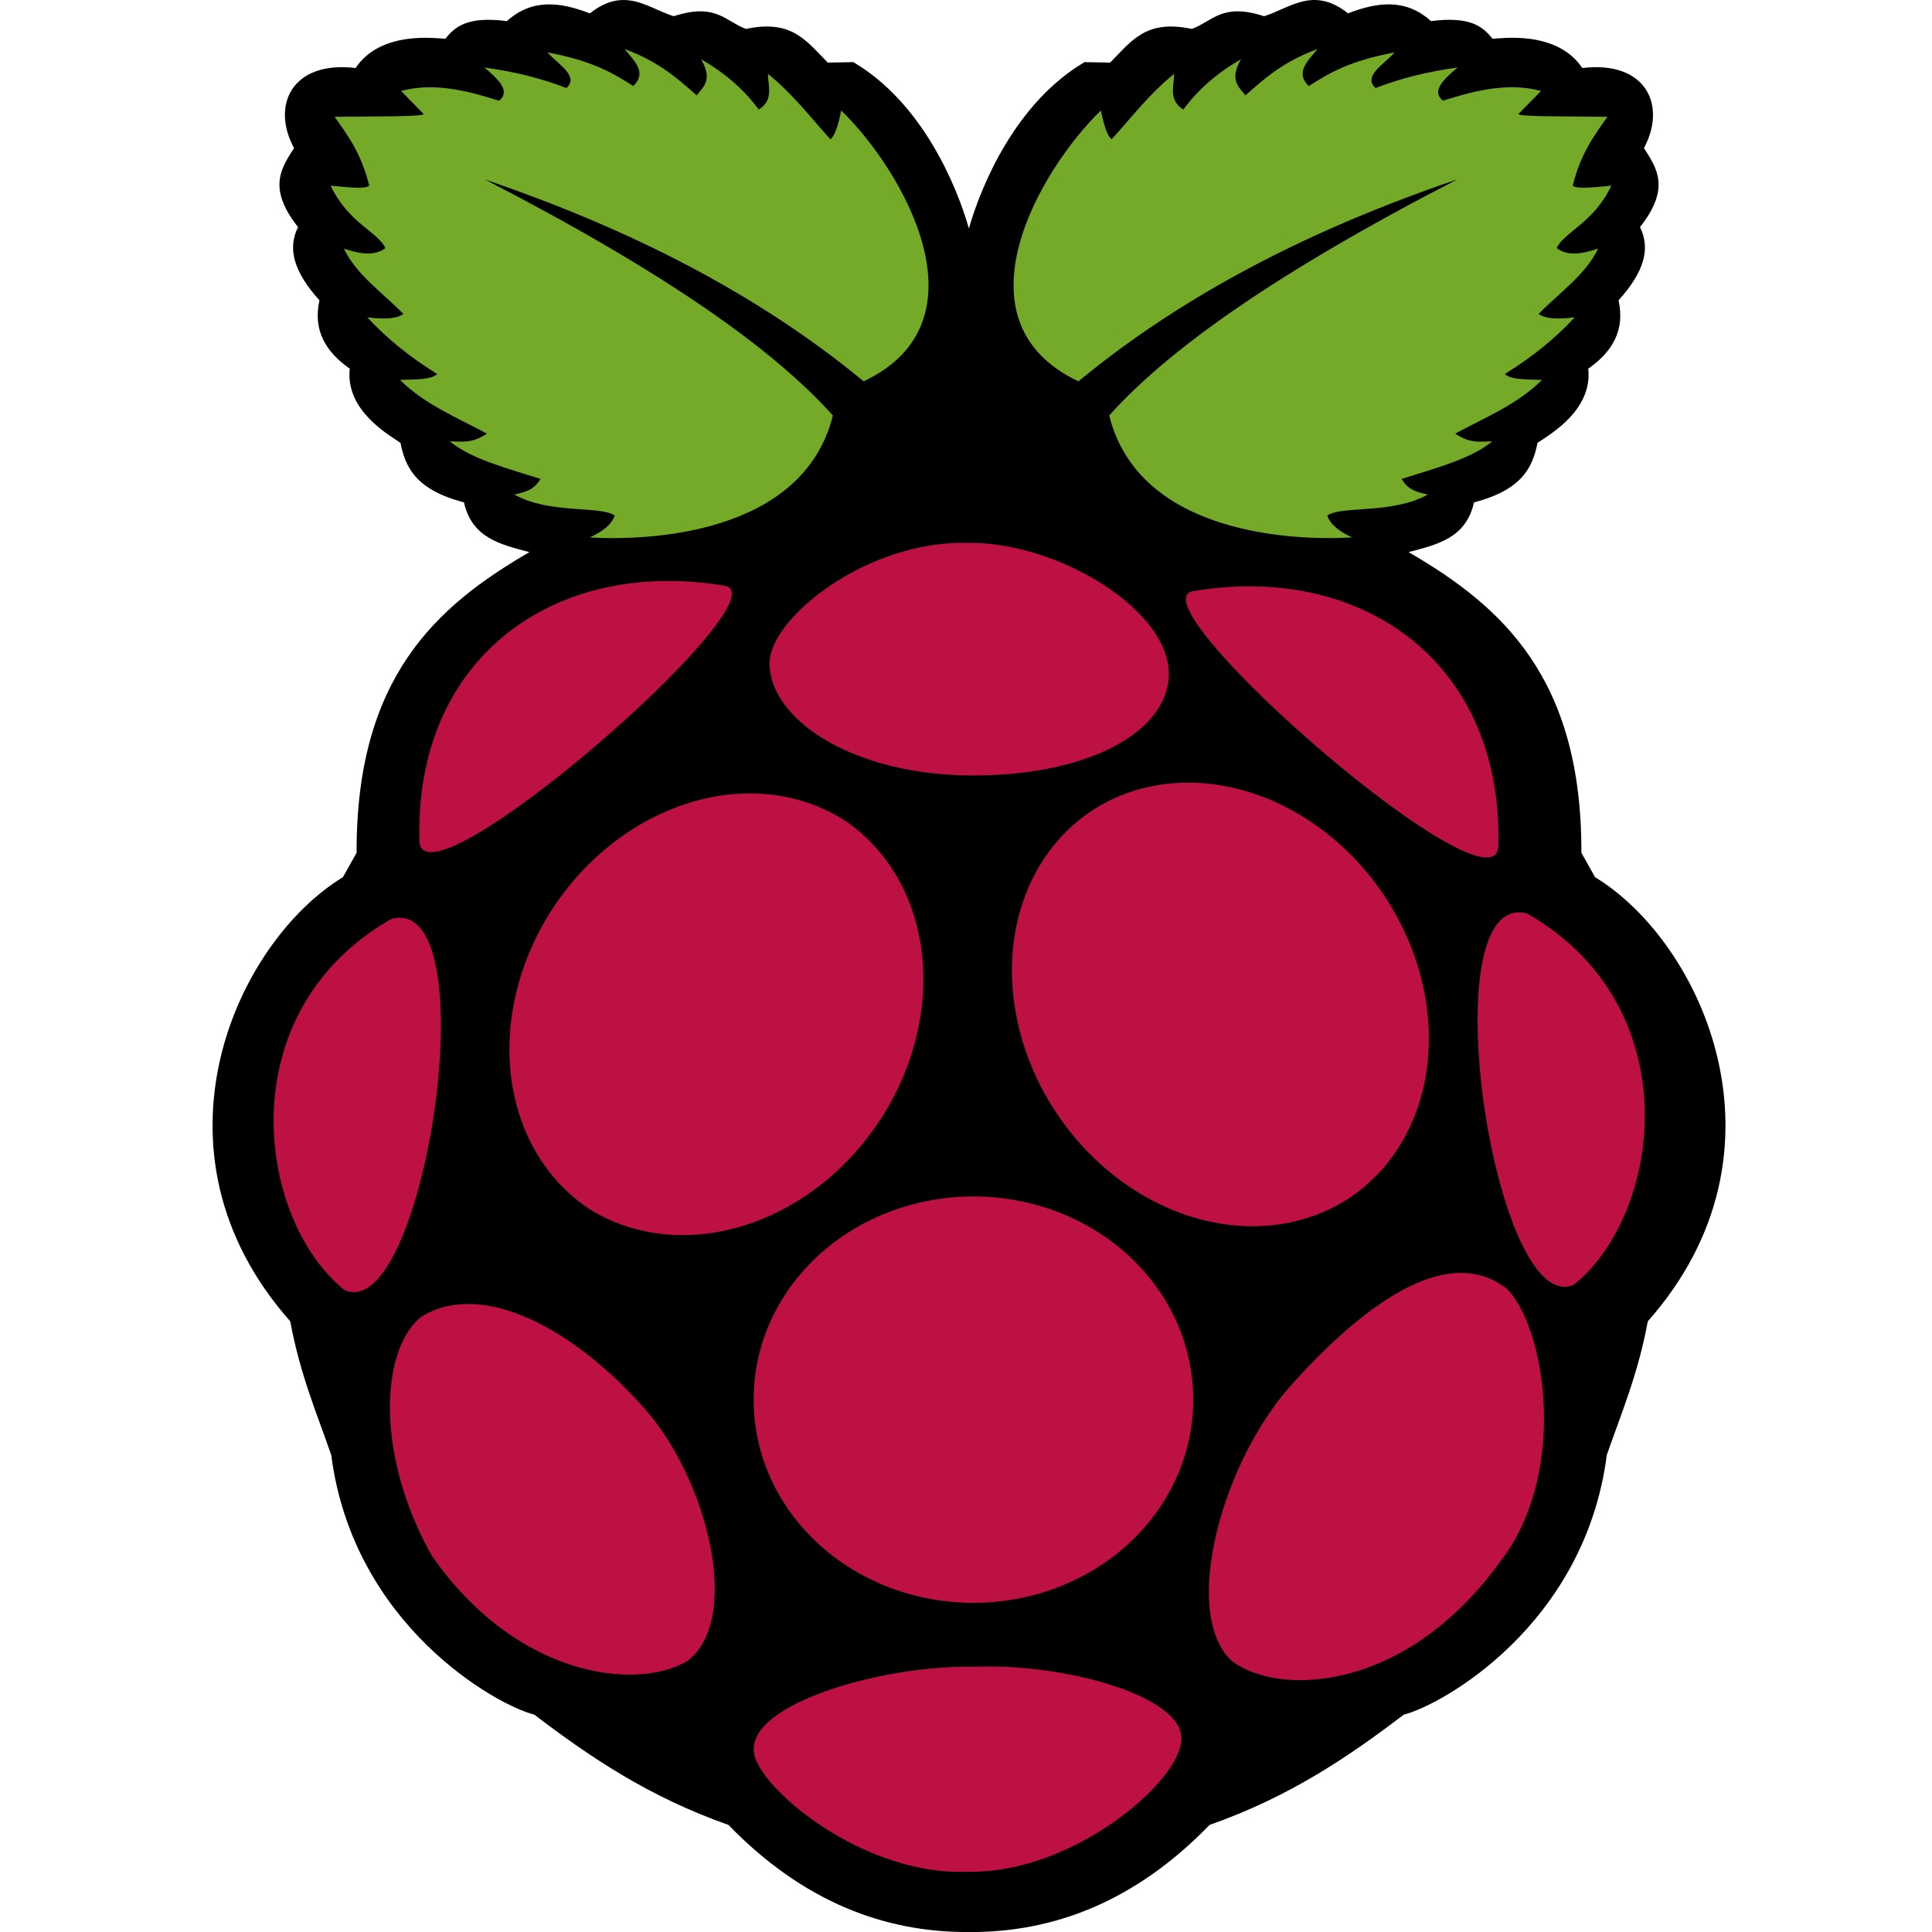 <svg xmlns="http://www.w3.org/2000/svg" width="40" height="40"><path fill="#000" d="M 12.879,6.0057938e-4 C 12.677,0.007 12.459,0.082 12.212,0.277 11.606,0.043 11.02,-0.038 10.495,0.437 9.684,0.332 9.421,0.549 9.222,0.802 9.044,0.799 7.89,0.619 7.362,1.408 6.033,1.251 5.612,2.19 6.088,3.066 5.817,3.486 5.536,3.901 6.171,4.702 5.946,5.148 6.085,5.632 6.614,6.218 6.475,6.845 6.749,7.288 7.241,7.633 c -0.092,0.858 0.787,1.357 1.05,1.535 0.101,0.5 0.311,0.972 1.315,1.233 0.166,0.745 0.769,0.874 1.354,1.03 -1.932,1.123 -3.588,2.6 -3.577,6.225 L 7.1,18.161 c -2.215,1.347 -4.207,5.676 -1.091,9.195 0.204,1.101 0.545,1.893 0.849,2.768 0.455,3.528 3.421,5.18 4.204,5.376 1.147,0.873 2.368,1.702 4.02,2.283 1.558,1.607 3.246,2.219 4.943,2.218 0.025,-1.6e-5 0.05,2.79e-4 0.075,0 1.697,0.001 3.385,-0.611 4.943,-2.218 1.653,-0.581 2.874,-1.409 4.02,-2.283 0.782,-0.195 3.749,-1.847 4.204,-5.376 0.304,-0.876 0.645,-1.667 0.849,-2.768 3.116,-3.519 1.123,-7.848 -1.092,-9.195 l -0.283,-0.505 c 0.011,-3.624 -1.645,-5.102 -3.577,-6.225 0.584,-0.156 1.188,-0.285 1.354,-1.03 1.004,-0.261 1.214,-0.733 1.315,-1.233 0.263,-0.178 1.142,-0.677 1.05,-1.535 0.492,-0.345 0.767,-0.787 0.627,-1.415 0.529,-0.586 0.668,-1.07 0.444,-1.516 0.635,-0.801 0.353,-1.216 0.082,-1.636 C 34.509,2.19 34.09,1.251 32.76,1.408 32.231,0.619 31.078,0.798 30.9,0.802 30.701,0.549 30.437,0.332 29.627,0.437 29.102,-0.038 28.515,0.043 27.91,0.276 27.191,-0.291 26.716,0.164 26.173,0.336 25.302,0.051 25.104,0.441 24.676,0.599 23.727,0.399 23.439,0.836 22.984,1.296 L 22.455,1.286 C 21.023,2.129 20.312,3.847 20.06,4.73 19.808,3.847 19.098,2.129 17.667,1.286 l -0.529,0.01 C 16.683,0.836 16.394,0.399 15.445,0.599 15.018,0.441 14.819,0.051 13.949,0.336 13.592,0.223 13.264,-0.012 12.878,4.4409489e-4 Z"/><path fill="#75a928" d="M 12.93 1.014 C 13.128 1.259 13.406 1.499 13.111 1.781 C 12.705 1.524 12.298 1.267 11.334 1.084 C 11.551 1.33 11.999 1.576 11.727 1.822 C 11.217 1.625 10.653 1.482 10.029 1.398 C 10.328 1.648 10.577 1.893 10.332 2.086 C 9.787 1.916 9.037 1.685 8.303 1.883 L 8.768 2.357 C 8.819 2.421 7.679 2.407 6.928 2.418 C 7.202 2.805 7.482 3.18 7.645 3.844 C 7.57 3.92 7.197 3.878 6.846 3.844 C 7.206 4.613 7.833 4.807 7.979 5.137 C 7.758 5.306 7.453 5.261 7.119 5.146 C 7.378 5.689 7.922 6.06 8.352 6.5 C 8.243 6.578 8.053 6.625 7.604 6.57 C 8 6.999 8.48 7.39 9.049 7.742 C 8.948 7.86 8.602 7.857 8.281 7.865 C 8.796 8.377 9.459 8.642 10.08 8.977 C 9.771 9.191 9.55 9.14 9.312 9.137 C 9.752 9.503 10.498 9.695 11.191 9.916 C 11.06 10.124 10.928 10.18 10.646 10.238 C 11.38 10.651 12.43 10.463 12.727 10.674 C 12.655 10.881 12.453 11.014 12.211 11.127 C 13.392 11.197 16.625 11.084 17.244 8.602 C 16.036 7.254 13.831 5.672 10.041 3.717 C 12.99 4.72 15.652 6.056 17.881 7.895 C 20.504 6.655 18.696 3.528 17.416 2.287 C 17.351 2.615 17.277 2.822 17.193 2.883 C 16.777 2.429 16.437 1.966 15.9 1.529 C 15.899 1.786 16.028 2.064 15.709 2.268 C 15.421 1.875 15.032 1.524 14.516 1.227 C 14.764 1.662 14.559 1.794 14.426 1.975 C 14.032 1.632 13.657 1.283 12.93 1.014 z M 27.279 1.014 C 26.552 1.283 26.177 1.632 25.783 1.975 C 25.65 1.794 25.445 1.662 25.693 1.227 C 25.177 1.524 24.788 1.875 24.5 2.268 C 24.181 2.064 24.31 1.786 24.309 1.529 C 23.772 1.966 23.432 2.429 23.016 2.883 C 22.932 2.822 22.858 2.615 22.793 2.287 C 21.513 3.528 19.705 6.655 22.328 7.895 C 24.558 6.054 27.222 4.716 30.174 3.713 C 26.379 5.67 24.174 7.253 22.965 8.602 C 23.584 11.084 26.815 11.197 27.996 11.127 C 27.754 11.014 27.552 10.881 27.48 10.674 C 27.777 10.463 28.829 10.651 29.562 10.238 C 29.281 10.18 29.149 10.124 29.018 9.916 C 29.711 9.695 30.457 9.503 30.896 9.137 C 30.659 9.14 30.438 9.191 30.129 8.977 C 30.75 8.642 31.411 8.377 31.926 7.865 C 31.605 7.857 31.259 7.86 31.158 7.742 C 31.727 7.39 32.207 6.999 32.604 6.57 C 32.154 6.625 31.964 6.578 31.855 6.5 C 32.285 6.06 32.829 5.689 33.088 5.146 C 32.754 5.261 32.45 5.306 32.23 5.137 C 32.376 4.807 33.001 4.613 33.361 3.844 C 33.01 3.878 32.637 3.92 32.562 3.844 C 32.726 3.179 33.007 2.805 33.281 2.418 C 32.53 2.407 31.39 2.421 31.441 2.357 L 31.906 1.883 C 31.172 1.685 30.42 1.914 29.875 2.084 C 29.63 1.891 29.879 1.648 30.178 1.398 C 29.554 1.482 28.99 1.625 28.48 1.822 C 28.208 1.576 28.658 1.33 28.875 1.084 C 27.911 1.267 27.504 1.524 27.098 1.781 C 26.803 1.499 27.081 1.259 27.279 1.014 z"/><path fill="#bc1142" d="M 20.045 11.24 C 17.949 11.186 15.938 12.795 15.934 13.729 C 15.928 14.863 17.591 16.025 20.061 16.055 C 22.582 16.073 24.191 15.126 24.199 13.955 C 24.208 12.628 21.905 11.22 20.045 11.24 z M 13.717 12.029 C 10.806 12.084 8.582 14.098 8.686 17.43 C 8.801 18.889 16.296 12.344 15.002 12.127 C 14.563 12.053 14.133 12.022 13.717 12.029 z M 25.988 12.141 C 25.573 12.133 25.142 12.166 24.703 12.24 C 23.409 12.458 30.904 19.001 31.02 17.541 C 31.123 14.209 28.899 12.195 25.988 12.141 z M 24.748 16.207 A 4.814 4.08 55.966 0 0 22.609 16.783 A 4.814 4.08 55.966 0 0 27.916 24.816 A 4.814 4.08 55.966 0 0 24.748 16.207 z M 15.561 16.428 A 4.08 4.814 34.034 0 0 15.383 16.43 A 4.08 4.814 34.034 0 0 12.215 25.039 A 4.08 4.814 34.034 0 0 17.521 17.008 A 4.08 4.814 34.034 0 0 15.561 16.428 z M 31.438 18.891 C 29.668 18.92 30.982 27.31 32.586 26.598 C 34.407 25.133 34.994 20.842 31.617 18.914 C 31.554 18.897 31.495 18.89 31.438 18.891 z M 8.283 19.002 C 8.226 19.001 8.165 19.01 8.102 19.027 C 4.725 20.955 5.312 25.244 7.133 26.709 C 8.737 27.421 10.053 19.031 8.283 19.002 z M 20.264 24.773 A 4.549 4.194 0 0 0 15.605 28.99 A 4.549 4.195 0 0 0 24.703 28.99 A 4.549 4.194 0 0 0 20.264 24.773 z M 30.207 26.355 C 29.141 26.383 27.87 27.394 26.662 28.758 C 25.254 30.407 24.471 33.414 25.498 34.383 C 26.48 35.135 29.116 35.03 31.062 32.328 C 32.476 30.514 32.003 27.484 31.195 26.68 C 30.895 26.448 30.562 26.346 30.207 26.355 z M 9.789 27 C 9.407 26.984 9.05 27.063 8.736 27.254 C 7.897 27.893 7.742 30.068 8.938 32.205 C 10.71 34.752 13.205 35.006 14.232 34.387 C 15.318 33.575 14.725 30.821 13.424 29.254 C 12.304 27.955 10.934 27.049 9.789 27 z M 20.174 34.51 C 18.358 34.464 15.574 35.236 15.607 36.227 C 15.578 36.902 17.793 38.849 20.053 38.752 C 22.234 38.79 24.489 36.845 24.459 35.984 C 24.454 35.098 22.001 34.43 20.174 34.51 z"/></svg>